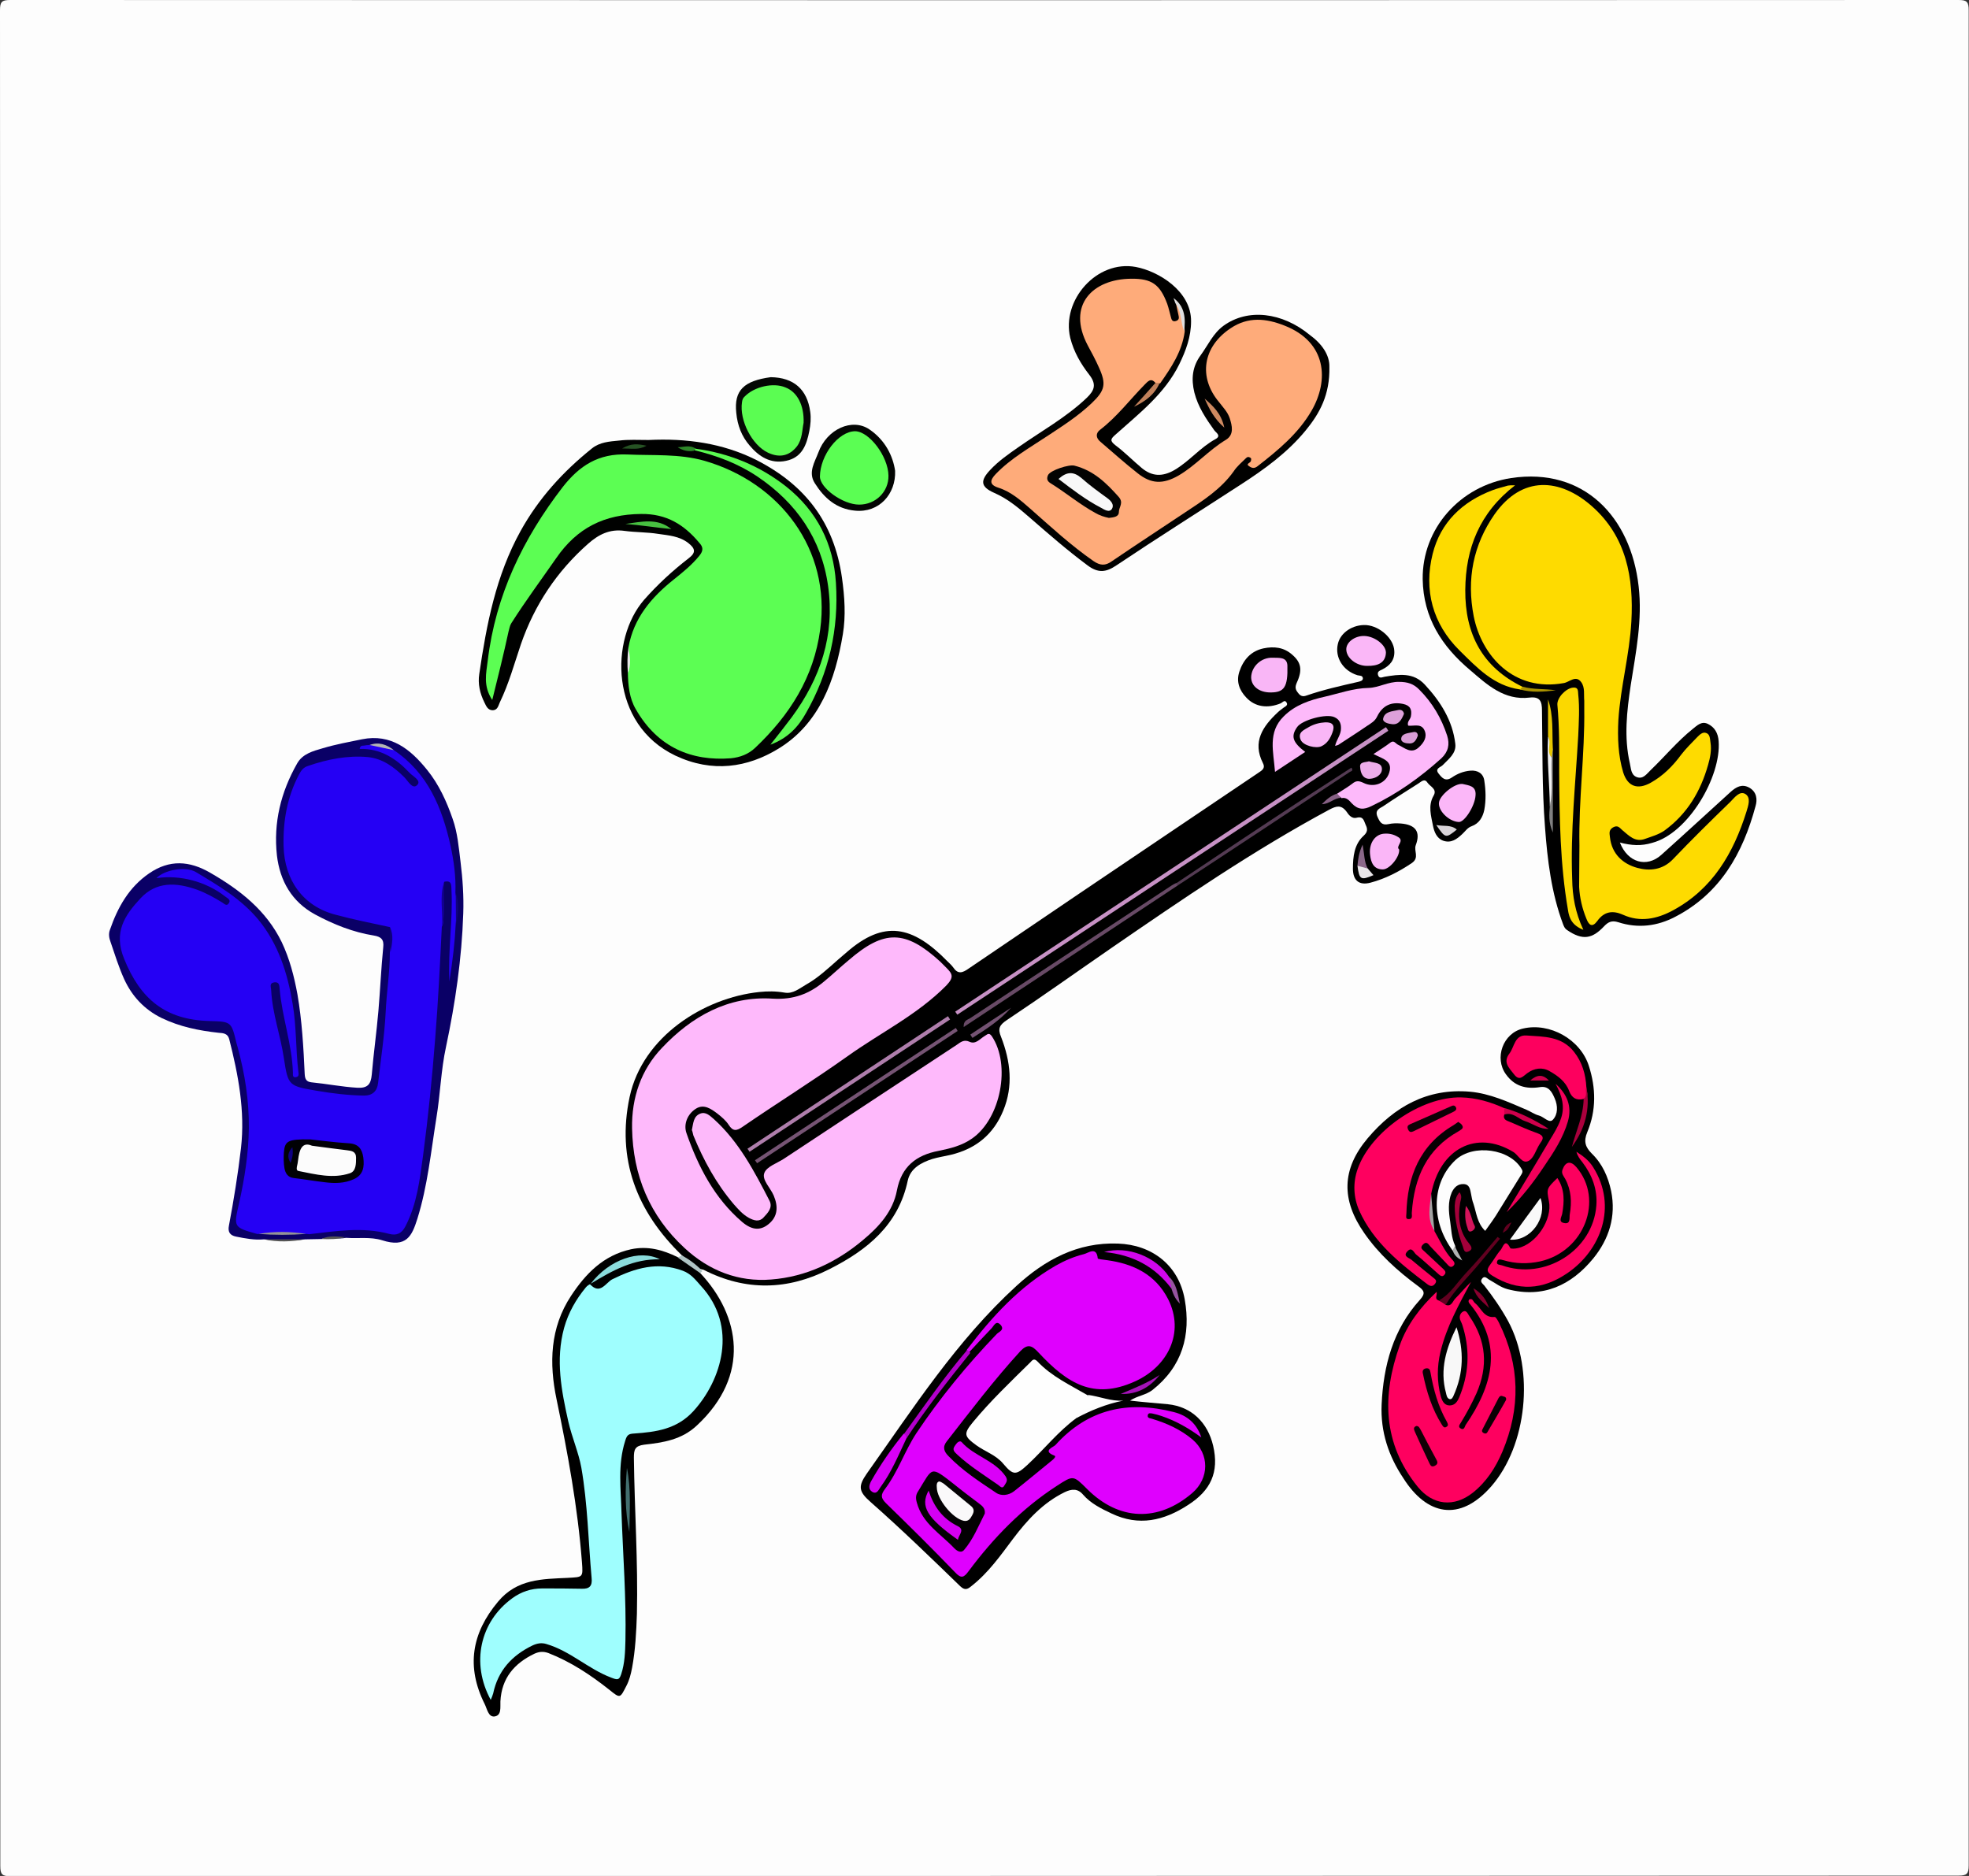 <?xml version="1.0" encoding="utf-8"?>
<!-- Generator: Adobe Illustrator 18.0.0, SVG Export Plug-In . SVG Version: 6.00 Build 0)  -->
<!DOCTYPE svg PUBLIC "-//W3C//DTD SVG 1.1//EN" "http://www.w3.org/Graphics/SVG/1.1/DTD/svg11.dtd">
<svg version="1.1" id="Layer_1" xmlns="http://www.w3.org/2000/svg" xmlns:xlink="http://www.w3.org/1999/xlink" x="0px" y="0px"
	 viewBox="0 0 652 621.2" enable-background="new 0 0 652 621.2" xml:space="preserve">
<rect x="0" y="0" width="652" height="621.2" fill="#333333" stroke="none"/>
<g>
	<path fill="#FDFDFD" d="M326,621.2c-107.5,0-215,0-322.5,0.1c-2.8,0-3.4-0.6-3.4-3.4C0.1,413,0.1,208.2,0,3.4C0,0.6,0.6,0,3.4,0
		c215,0.1,430.1,0.1,645.1,0c2.8,0,3.4,0.6,3.4,3.4c-0.1,204.8-0.1,409.6,0,614.3c0,2.8-0.6,3.4-3.4,3.4
		C541,621.1,433.5,621.2,326,621.2z"/>
	<path d="M225.8,415.7c-15-14.5-21.7-31.9-17.3-52.5c4.3-20,24.7-32.8,42.9-34.7c2.8-0.3,5.5-0.3,8.4,0.2c2.8,0.5,4.9-1.4,7.2-2.7
		c3.9-2.2,7.2-5.3,10.6-8.3c0.9-0.8,1.9-1.6,2.8-2.4c12.3-10.7,21.7-8.9,33.4,3.1c0.6,0.6,1.3,1.2,1.8,1.9c1.6,2.4,3.1,1.9,5.2,0.4
		c24.1-16.4,48.4-32.8,72.6-49.1c7.8-5.2,15.5-10.5,23.3-15.7c1.2-0.8,2.4-1.5,1.5-3.2c-3.6-7.1,0-12.2,4.9-16.8
		c0.6-0.6,1.4-1.1,2-1.6c0.6-0.4,1.5-0.8,0.9-1.7c-0.6-1-1.3,0-1.9,0.3c-4.4,1.8-8.5,1.2-11.4-1.9c-2.3-2.4-3.4-5.3-2.3-8.6
		c1.3-3.9,3.8-6.8,8-7.7c3.4-0.7,6.7-0.4,9.5,2.1c2.9,2.5,3.5,5,1.5,9.3c-0.6,1.4-0.5,2.2,0.4,3.3c0.8,1.1,1.6,1.4,2.9,0.9
		c5.5-1.9,11.3-3.2,17-4.5c0.7-0.2,1.6-0.3,1.6-1.2c-0.1-1-1.1-0.8-1.8-1c-4.8-1.5-7.5-5.9-6.5-10.3c0.8-3.8,5-6.6,9.5-6.3
		c4.5,0.4,9,4.5,9.2,8.5c0.2,3-1.4,4.9-4,6.2c-0.8,0.4-1.7,0.6-1.4,1.8c0.4,1.4,1.5,0.7,2.2,0.6c4.8-0.8,9.5-1.5,13.3,2.6
		c5.2,5.6,9.2,11.9,10.1,19.6c0.4,3.2-2.3,5.1-4.2,7.1c-0.7,0.7-2.7,1.1-1.3,2.8c1.1,1.4,2.2,2.7,4.3,1.3c1.9-1.3,3.9-2.1,6.2-2.3
		c2.5-0.2,4.3,1,4.6,3.3c0.5,3.2,0.6,6.5,0,9.7c-0.5,2.4-1.7,4.5-4.2,5.4c-1.4,0.5-2.1,1.7-3.1,2.6c-1.8,1.7-3.7,3.1-6.3,2.2
		c-2.2-0.8-3-3-3.4-5c-0.6-3.2-1.7-6.6,0.2-9.9c1.3-2.2-1.1-3-2-4.3c-1-1.6-2.1-0.3-3.1,0.3c-3.9,2.5-7.8,4.9-11.6,7.5
		c-1.1,0.7-2.8,1.2-1.9,3.4c0.8,1.8,1.4,3,3.7,2.5c1.3-0.3,2.7-0.3,4.1-0.2c4.8,0.4,6.6,2.7,4.9,7.2c-0.7,1.9,1.3,4.1-1.3,5.9
		c-4.3,2.9-8.8,5.2-13.7,6.5c-3.8,1-5.8-0.8-5.8-4.6c0-4,0.4-8.1,3.6-11c1.3-1.2,1.3-2.2,0.6-3.6c-0.6-1.3-0.7-2.9-3-2.3
		c-1.5,0.4-2.6-0.9-3.3-2c-1.8-2.4-3.4-1.9-5.7-0.7c-25.1,13.5-48.6,29.6-72,45.7c-11.6,8-23.1,16.2-34.8,24
		c-2.4,1.6-3.1,2.8-1.9,5.6c3.1,8,4.1,16.2,0.7,24.4c-3.2,7.8-9,12.6-17.3,14.6c-2.1,0.5-4.2,0.8-6.2,1.4c-3.7,1.2-7.2,3.1-8.1,7.1
		c-3.1,14.8-13.5,23.1-26,29.4c-13.8,7-27.7,7.3-41.6,0.2C229.8,419.8,227.5,418.2,225.8,415.7z"/>
	<path d="M457.5,465.1c0.6-12.9,3.8-24.9,12.7-34.7c2-2.2,1.3-3.1-0.6-4.5c-6.8-5-13-10.6-17.8-17.5c-7.7-11-7.6-21.2,1.1-31.5
		c8.8-10.4,19.7-16.6,33.8-15.4c6.7,0.6,12.7,3.4,18.8,6c1.4,0.6,2.6,1.5,4.1,1.9c1.6,0.4,3.4,2.7,4.6,1.4c1.7-1.8,1.7-4.6,0.6-7.1
		c-0.9-2.1-2-4.2-4.9-3.7c-4.6,0.7-8.4-0.3-11.2-4.2c-4-5.4-1-13.7,5.6-15.2c8.9-2.1,19,3.6,21.8,12.3c2.4,7.4,2.5,14.8-0.5,22
		c-1.3,3.1-0.6,5,1.5,7.1c3.5,3.4,5.4,7.7,6.4,12.4c1.7,8.4-0.7,15.9-5.9,22.3c-7.3,8.9-16.6,13.3-28.4,10.2c-2.3-0.6-4-2-6-3.1
		c-0.8-0.4-1.6-1.6-2.5-0.3c-0.7,1,0.3,1.6,0.8,2.2c2.9,3.7,5.6,7.6,7.9,11.8c8.8,16.4,6.2,41.2-5.6,54.7
		c-10.5,12-21.4,9.5-29.1-2.7C459.8,482.2,457.1,474.1,457.5,465.1z"/>
	<path fill="#0A0066" d="M106.4,410.3c-1.8,0-3.6,0.1-5.4,0.1c-4.5,0.5-9,0.5-13.6,0c-3.1,0.3-6.2-0.3-9.2-0.9
		c-2.1-0.4-2.8-1.6-2.4-3.6c1.6-8.5,3-17.1,4-25.7c1.4-12.3-0.9-24.3-3.9-36.1c-0.5-1.9-2-2-3.5-2.1c-6.5-0.7-12.9-2-18.9-4.9
		c-5.7-2.8-9.8-7.2-12.4-12.9c-1.8-4-3.1-8.2-4.5-12.3c-0.5-1.3-0.7-2.7-0.2-4c2.6-7.5,6.3-14.1,13-18.7c6.7-4.6,13.3-4.2,20.2-0.2
		c9.9,5.7,18.6,12.5,23.7,23c2.6,5.5,4.1,11.3,5.2,17.3c1.5,8.7,2,17.6,2.4,26.4c0.1,1.6,0.5,2.5,2.2,2.7c5.1,0.5,10.1,1.5,15.2,1.8
		c3.5,0.2,4.5-1.2,4.8-4.3c0.6-7,1.6-14.1,2.2-21.1c0.6-7,0.9-14.1,1.6-21.1c0.3-2.6-0.7-3.5-3.1-3.9c-6.9-1.1-13.4-3.7-19.5-7
		c-7.7-4.2-11.6-11.1-12.6-19.5c-1.2-10.9,1.3-21,6.7-30.5c1.8-3.2,5.3-4.1,8.4-5c4.3-1.3,8.7-2.1,13.1-3c9.6-1.9,16,3.3,21.5,10.1
		c3.9,4.8,6.5,10.5,8.5,16.3c1.6,4.5,2,9.4,2.6,14.2c0.7,5.7,1.1,11.3,0.9,17.1c-0.5,14.9-2.6,29.5-5.7,44.1
		c-1.7,7.8-1.9,15.8-3.2,23.6c-1.8,11.2-2.9,22.5-6.3,33.4c-1.8,5.7-3.6,9.7-11.7,7.1c-3.9-1.2-7.9-0.5-11.9-0.8
		C111.8,410.5,109,409.4,106.4,410.3z"/>
	<path d="M536.4,279c2.6,6.7,8.9,8.4,13.7,4.1c7.7-6.9,15.3-13.9,23-20.9c1.8-1.6,3.7-2.7,6.1-1.4c2.5,1.4,2.8,3.9,2.1,6.2
		c-4.2,15.6-11.7,28.9-26.6,36.6c-5.9,3.1-12.3,3.9-18.8,1.8c-2.2-0.7-3.4-0.1-4.8,1.4c-3.8,4-7,4.8-12.3,1.1
		c-0.7-0.5-0.9-1.1-1.2-1.8c-3.9-10.4-5.2-21.3-6-32.2c-1-12.8-0.8-25.7-1-38.6c0-3-0.6-4.7-4.1-4.3c-8.4,1-14-4.2-19.7-9.1
		c-9.4-7.9-15.5-17.4-15.7-30.1c-0.2-16.7,12.3-30.9,29.3-33.5c24.1-3.6,39.6,12.9,42.2,35.8c1.3,11.1-0.9,21.9-2.6,32.7
		c-1.3,8.7-2.3,17.3-0.3,26c0.4,1.6,0.3,3.7,2.2,4.5c2.2,0.9,3.4-1.1,4.7-2.3c4.7-4.5,8.8-9.5,13.9-13.6c1.4-1.1,2.9-2.7,5-1.7
		c2.3,1.1,3.4,3.1,3.6,5.7c0.9,11.8-10.1,30.6-22,33.7C543.5,280.2,540.2,280,536.4,279z"/>
	<path d="M374.2,463.8c4.2,0.5,8.3,0.8,12.5,1.2c7.9,0.8,13.2,6.1,15,13.7c2.1,8.9-0.9,14.9-8.2,19.6c-8.1,5.3-16.4,7.2-25.4,2.9
		c-3.4-1.6-6.9-3.3-9.5-6.3c-1.7-2-3.7-1.9-6-0.8c-7.2,3.5-12.4,9.2-17.1,15.4c-4.2,5.6-8.2,11.3-13.8,15.7
		c-1.4,1.2-2.3,1.4-3.7,0.1c-9.8-9.5-19.5-18.9-29.7-27.9c-4-3.5-4.2-5.2-1.3-9.4c15.4-21.7,29.8-44.1,49.6-62.2
		c9.4-8.6,20.2-14.5,33.6-14c11.3,0.4,20.1,7.2,22.1,18.5c2.1,11.8-0.8,22.2-10.7,30C379.4,462,376.6,462.2,374.2,463.8z"/>
	<path fill="#000100" d="M214.8,145.7c12.4-0.6,24.4,1,35.6,6.6c16.1,8.2,25.8,20.6,28.4,39c0.9,6.4,1.3,12.7,0.3,18.7
		c-2.5,15.1-7.7,29.6-21.3,37.9c-10.3,6.3-21.9,8.1-34.2,2.3c-21.7-10.4-21.7-38.5-10.3-51.6c4.5-5.1,9.4-9.6,14.7-13.7
		c2.5-1.9,2.3-3.2-0.1-5.1c-3-2.3-6.5-2.5-9.9-3c-3.7-0.6-7.5-0.5-11.2-1c-4.9-0.7-8.6,1.2-12.1,4.3c-10.3,9.1-17.7,20.2-22.2,33.2
		c-2.2,6.5-4,13.1-7,19.3c-0.5,1.1-0.7,2.5-2.3,2.6c-1.7,0-2.2-1.4-2.8-2.6c-1.5-3-2.2-6.2-1.7-9.4c2.4-16.4,5.5-32.6,13.7-47.4
		c6-10.8,14-19.6,23.6-27.3c2.6-2.1,5.8-2.3,8.9-2.6C208.1,145.5,211.4,145.7,214.8,145.7z"/>
	<path d="M231.9,421.6c13.2,14.1,16.7,33.8-1.1,50.4c-5.1,4.8-11.2,5.7-17.5,6.4c-3.1,0.4-3.4,1.7-3.4,4.3c0.2,17.2,1.4,34.4,1,51.7
		c-0.2,6-0.5,12-1.6,17.9c-0.4,2.1-0.9,4.1-1.9,6c-2.1,4.1-2,4.2-5.7,1.2c-6.2-4.9-12.7-9.2-20.1-12.1c-1.7-0.6-3-0.5-4.6,0.2
		c-6.7,3.2-10.9,8.1-11.3,15.8c-0.1,1.8,0.5,4.7-2,5c-2,0.2-2.4-2.5-3.2-4.1c-6.2-12.4-4.3-23.5,4.4-33.9c6.3-7.6,14.7-7.5,23.1-7.9
		c5-0.3,5.1,0,4.7-5.2c-1.4-18.2-4.7-36.1-8.4-53.9c-2.5-11.9-2.2-23.7,4.8-34.3c4.8-7.3,10.7-13.4,19.8-15.4
		c5.6-1.2,10.6,0.2,15.5,2.6C227.5,417.2,230,419,231.9,421.6z"/>
	<path fill="#010100" d="M440.2,121.5c0.2,9.2-3.2,15.4-7.9,21.1c-6,7.3-13.6,12.8-21.5,17.9c-13.7,8.9-27.5,17.6-41.1,26.7
		c-3.4,2.3-6,2.7-9.6,0c-6.6-4.9-12.8-10.3-19-15.7c-3.7-3.2-7.3-6.3-11.9-8.3c-4.5-2-4.7-4-1.3-7.6c2.7-2.9,6-5.2,9.3-7.5
		c7.7-5.4,15.9-9.9,22.7-16.4c2.6-2.5,3.2-4.5,0.8-7.6c-2.8-3.6-5.1-7.5-6.3-12.2c-3-12.5,8.8-25.9,21.7-23.5
		c7.5,1.4,18.4,8,18.3,18c0,5.1-1.7,9.7-3.9,14.2c-4.8,9.8-13.3,16.3-21.1,23.3c-1.6,1.4-2,2-0.1,3.5c3.1,2.3,5.8,5.1,8.8,7.6
		c3.4,2.8,6.8,2.9,10.7,0.7c5-2.9,8.7-7.6,13.7-10.3c2-1.1,0.2-2.1-0.4-2.9c-2.8-3.9-5.4-7.8-6.6-12.5c-1.1-4.5-0.7-8.6,2.1-12.4
		c2.4-3.3,4.1-7.2,7.5-9.7c8.1-5.9,19.5-4.5,28.6,3C437.8,113.9,440.3,117.6,440.2,121.5z"/>
	<path fill="#030503" d="M296.4,155.9c0.3,7.7-5.3,14-13.3,13.2c-6.2-0.6-10.2-4.2-13.3-9.1c-2.3-3.6,0-7,1.2-10.2
		c2.8-7.7,11.2-11.5,16.9-7.6C293.2,145.8,295.7,151.1,296.4,155.9z"/>
	<path fill="#040704" d="M255.2,124.9c7.6,0.1,12.1,4,13.1,11.5c0.3,2.1,0.1,4.2-0.3,6.3c-0.9,4.6-2.4,8.8-7.7,9.9
		c-5.1,1.1-9-1.4-12.1-5.1c-2.6-3-4-6.6-4.4-10.8C243,129.2,246.4,126.1,255.2,124.9z"/>
	<path fill="#AFC4C4" d="M231.9,421.6c-2.5-1.7-5-3.5-7.5-5.2c0.5-0.2,0.9-0.4,1.4-0.7c2.5,1.4,4.8,3.1,6.8,5.2
		C232.4,421.1,232.1,421.3,231.9,421.6z"/>
	<path fill="#545454" d="M87.4,410.4c4.5,0,9,0,13.6,0C96.5,411.2,91.9,411.4,87.4,410.4z"/>
	<path fill="#545454" d="M106.4,410.3c2.6-1.3,5.4-0.8,8.1-0.6C111.8,410.4,109.1,410.4,106.4,410.3z"/>
	<path fill="#FEB9FB" d="M209.3,373.7c-0.2-10.2,3-19.5,9.9-26.7c9.8-10.4,22-17.3,36.7-16.3c6.9,0.4,12.1-1.6,17-5.7
		c2.8-2.3,5.4-4.8,8.2-7.1c11.7-10.1,18.7-10,30.2,0.5c0.7,0.7,1.4,1.4,2.1,2.1c2,2,2.6,3.1-0.1,5.9c-9.6,9.7-21.8,15.6-32.7,23.4
		c-11.4,8.1-23.3,15.5-34.8,23.4c-1.9,1.3-3.1,1.5-4.5-0.7c-0.9-1.4-2.3-2.6-3.7-3.7c-2.1-1.6-4.5-3.3-7.1-1.7
		c-2.9,1.8-4.2,5.2-3.2,8.1c3.9,11.2,9.3,21.6,18.4,29.4c3.5,3,6.4,2.9,9.1,0.5c2.6-2.3,3-5.4,1.4-9.2c-1.1-2.6-4-5.2-3.1-7.5
		c0.8-2.1,4.2-3.2,6.5-4.7c19-12.6,38.1-25.1,57.2-37.7c1.3-0.9,2.4-1.9,4.3-1c2,0.9,3.4-1,4.9-1.9c0.8-0.4,1.4-1.4,2.4,0
		c6.4,9.5,3,27.3-6.5,33.9c-3.4,2.4-7.2,3.3-11.1,4.1c-7.4,1.4-12.3,5.2-13.8,13.1c-1.3,6.9-5.9,12-11.2,16.4
		c-8.8,7.4-18.9,12.2-30.4,13.1c-11,0.9-20.7-3-28.7-10.4C215.1,402.6,209.6,389.2,209.3,373.7z"/>
	<path fill="#FDB9FA" d="M442.8,262.8c1.7-1.1,3.4-2.1,5-3.3c1.2-1,2.1-1,3.6-0.3c3.5,1.8,7.5,0.2,8.6-3.3c1.3-4-2.1-4.6-5.2-6.2
		c2.1-1.4,3.9-2.5,5.6-3.8c1.2-0.9,1.7,0.3,2.5,0.7c2.2,1,4.4,3.3,7,0.8c1.5-1.4,2.7-3.2,1.9-5.3c-1-2.7-3.5-1.6-5.5-1.8
		c-0.5-1.3,0.7-2,0.9-3.1c0.4-2.2-0.2-3.6-2.6-4.1c-3.9-0.8-6.8,0.5-8.6,4.2c-0.7,1.5-2,2.2-3.2,3c-3.2,2.2-6.5,4.3-9.7,6.4
		c-0.2,0.1-0.5,0.1-1,0.3c0.4-1.9,1.7-3.4,1.9-5.2c0.2-2-0.3-3.5-2.1-4.3c-2.6-1.3-10.8,0.9-12.4,3.3c-2.1,3-1.5,5,2.7,8.2
		c-3.3,2.2-6.4,4.2-10,6.6c-0.5-6.7-2.5-13.1,2.9-18.4c3.8-3.8,8.7-5.4,13.6-6.5c4.8-1.1,9.4-2.8,14.5-2.9c3.4-0.1,6.5-2.1,10.1-2
		c2.7,0,4.8,0.6,6.7,2.6c4.3,4.3,7.3,9.4,9.2,15.2c0.9,2.9,0.4,5.3-1.9,7.5c-7,6.3-14.5,11.7-23.1,15.8c-2.6,1.3-4.5,1.3-6.6-0.9
		c-0.8-0.9-1.8-2.1-3.4-1.7C443.9,263.5,442.3,264.1,442.8,262.8z"/>
	<path fill="#FDB9FA" d="M229.1,374.2c0.5-2.3,0.5-4.5,2.7-5.4c1.9-0.8,3.3,0.7,4.6,1.8c8.3,7.5,13.4,17.3,18.4,27
		c1.2,2.3-0.6,4.1-2,5.6c-1.4,1.5-3.1,1-4.8,0.1c-2-1.1-3.5-2.8-5-4.5c-5.8-6.8-10-14.5-13.4-22.8
		C229.4,375.3,229.3,374.6,229.1,374.2z"/>
	<path fill="#C791C5" d="M459.7,242c-47.6,31.3-95.1,62.6-142.7,94c-0.2-0.3-0.5-0.7-0.7-1c47.5-31.4,95.1-62.8,142.6-94.2
		C459.2,241.1,459.5,241.6,459.7,242z"/>
	<path fill="#F9B6F6" d="M420.7,229.3c-3.7,0-6.3-2-6.4-4.9c0-3.6,3.3-6.8,7.2-6.6c1.8,0.1,4.7-0.4,4.8,2.6
		C426.5,227.6,425.2,229.3,420.7,229.3z"/>
	<path fill="#FBB7F8" d="M484.3,259.6c1.9,0.5,4.6,0.5,4.3,3.8c-0.2,3.5-3.7,9-5.6,8.8c-3.3-0.2-6.9-3.8-6.5-6.5
		C476.8,263.3,481.7,259.3,484.3,259.6z"/>
	<path fill="#AF7EAC" d="M247.5,380.4c22.1-14.6,44.2-29.2,66.4-43.9c0.2,0.4,0.5,0.7,0.7,1.1c-22.1,14.6-44.3,29.2-66.4,43.8
		C248,381,247.7,380.7,247.5,380.4z"/>
	<path fill="#FAB7F7" d="M452.6,220.5c-3.3,0-6.8-2.5-6.8-5.5c0-2.4,2.9-4.5,6-4.4c3.5,0.1,7.5,3.2,7.1,5.9
		C458.6,219.4,456.4,220.6,452.6,220.5z"/>
	<path fill="#684A66" d="M390,293.2c-23.5,15.6-47,31.1-70.9,46.9c-0.1-2.2,1.3-2.4,2.1-2.9c22.2-14.7,44.5-29.3,66.8-44
		c0.4-0.3,0.9-0.5,1.3-0.7C390.1,292.2,390.2,292.6,390,293.2z"/>
	<path fill="#765474" d="M250,384.2c22.2-14.6,44.3-29.2,66.5-43.8c0.2,0.3,0.4,0.6,0.6,1c-22.1,14.6-44.3,29.2-66.4,43.8
		C250.5,384.9,250.2,384.5,250,384.2z"/>
	<path fill="#FAB6F7" d="M463.3,281.3c0.3,2.3-3.1,6.6-5.4,6.6c-3,0-3.9-2.2-4.2-4.7c-0.5-3.7,1.4-6.7,4.3-7.1
		c1.8-0.2,3.4,0.1,5,1.1C465.2,278.5,462,280.2,463.3,281.3z"/>
	<path fill="#543B53" d="M390,293.2c-0.2-0.2-0.5-0.4-0.7-0.6c12.7-8.5,25.4-17,38.2-25.4c6.6-4.4,13.3-8.6,20-13
		c0.8,1.1-0.2,1.2-0.5,1.4C428.1,268.1,409.1,280.7,390,293.2z"/>
	<path fill="#F9B6F6" d="M438.8,239.2c2.6-0.1,3.3,1.1,2.4,3.4c-0.7,1.9-1.7,3.6-3.6,4.5c-1.8,0.9-6.1-0.2-6.9-2.1
		c-1.1-2.6,1.2-3.3,2.8-4.3C435.1,239.8,436.9,239.3,438.8,239.2z"/>
	<path fill="#EDADEA" d="M453.3,252.1c1.7,0.6,4.3,0.3,4.3,2.6c0,1.9-2.1,3.1-4,3.2c-2.4,0.1-3.1-2.1-3.2-3.8
		C450.1,252.2,452.1,252.5,453.3,252.1z"/>
	<path fill="#DDA1DA" d="M464.9,236.4c-0.8,1.9-1.7,3.7-4,3.4c-1.1-0.1-3.1-0.6-2.9-1.8c0.5-2.5,3.1-2.4,5.1-2.9
		C464.1,234.9,464.8,235.5,464.9,236.4z"/>
	<path fill="#745373" d="M334.8,333.7c-3.7,4.2-8.2,7.1-12.8,10c-0.2-0.4-0.5-0.7-0.7-1.1C325.8,339.6,330.3,336.6,334.8,333.7z"/>
	<path fill="#D99ED6" d="M469.5,243.6c-0.5,1.3-1.1,2.6-2.7,2.6c-1.2,0-3-0.3-2.8-1.7c0.2-1.6,2.2-1.7,3.6-2
		C468.4,242.3,469.4,242.2,469.5,243.6z"/>
	<path fill="#D9D4D9" d="M482.4,274.7c-3.7,3-3.8,2.9-6.8-1.5C478,273.7,480.4,273,482.4,274.7z"/>
	<path fill="#EAE7EA" d="M452.9,287.6c0.6,0.7,1.2,1.4,1.9,2.2c-4.2,1.8-4.7,1.5-5.3-3.1C451,285.6,452,286.6,452.9,287.6z"/>
	<path fill="#8B6889" d="M452.9,287.6c-1.1-0.3-2.3-0.6-3.4-0.9c0.2-2.1,0.4-4.2,1.7-7C451.8,282.8,451.7,285.4,452.9,287.6z"/>
	<path fill="#866084" d="M442.8,262.8c0.4,0.5,0.9,0.9,1.3,1.4c-2.3,0-3.9,2.1-6.4,2.1C439.2,264.8,440.7,263.4,442.8,262.8z"/>
	<path fill="#FE005F" d="M478.7,432.1c1.9,0.7,2.3-1.1,3.1-2c1.8-1.8,3.4-3.8,5.3-5.6c-4,7.5-8.1,14.8-10.1,23.1
		c-1.2,5-1.2,9.9,0.1,14.8c0.4,1.4,1.1,3,2.9,3c1.8,0,2.6-1.3,3.2-2.7c3.1-7.4,3.6-15,1.4-22.7c-0.2-0.8-0.5-1.7-0.9-2.5
		c-0.7-1.4-0.2-2.7,0.8-3.2c1.1-0.6,1.6,0.9,2.1,1.6c5.6,8.1,6.2,16.6,2.3,25.5c-1.5,3.3-3.2,6.5-5.1,9.6c-0.4,0.7-1.2,1.5,0,2.1
		c1,0.5,1.2-0.6,1.5-1.2c9-13.1,12.5-26.4,1.6-39.9c-0.4-0.4-0.9-1-0.4-1.7c1.2-0.5,1.3,0.7,1.9,1.2c2.1,1.6,2.9,5,6.5,4.6
		c0.4-0.1,1.1,1.2,1.5,2c6.9,14,7.2,28.1,1.1,42.6c-2.3,5.4-5.3,10-9.8,13.6c-6.2,4.9-13.2,4.2-18.2-1.9
		c-11.7-14.4-11.9-30.3-6-46.9c2.4-6.8,6.7-12.5,12.2-17.7c0.3,1-0.8,2.3,0.6,2.8C477.2,431.1,478.2,431.2,478.7,432.1z"/>
	<path fill="#FE005F" d="M498.1,369.1c-0.5,1.8,1,2,2.1,2.5c3,1.3,5.9,2.6,9,3.7c1.8,0.7,2.1,1.5,1,3c-0.2,0.2-0.2,0.4-0.4,0.6
		c-1.2,1.9-1.9,4.6-3.6,5.5c-2.2,1.2-3.4-2-5.2-3c-12.1-7.3-24.2-1.1-27.1,14c-0.2,4.1-0.6,8.3,1.1,12.3c1.8,3.1,3.2,6.4,5.6,9.1
		c0.6,0.7,1.7,1.6,0.5,2.5c-0.9,0.7-1.6-0.4-2.1-0.9c-1.8-1.9-3.6-3.8-5.4-5.7c-0.6-0.7-1.2-1.8-2.4-0.6c-1.2,1.2-0.1,1.7,0.6,2.4
		c2,1.9,4,3.7,6,5.6c0.5,0.5,1.2,1.1,0.6,1.9c-0.8,1.1-1.5,0.4-2.2-0.2c-2.4-2.1-4.8-4.4-7.3-6.4c-0.7-0.6-1.4-2.7-2.9-1
		c-1.5,1.6,0.5,2.1,1.3,2.7c2.4,2,4.8,4,7.2,5.9c0.7,0.6,1.5,1,0.7,2.1c-0.8,1-1.5,0.9-2.5,0.2c-9-6.8-17.9-13.9-22.6-24.4
		c-1.9-4.3-2.2-9.2-0.5-13.9c4.4-12.4,21-23.9,34.2-23.6c5,0.1,9.8,1.5,14.4,3.6C498.8,367.6,498.7,368.4,498.1,369.1z"/>
	<path fill="#FC005E" d="M515.7,390.1c2.5,3.8,2.3,7.8,1.6,11.8c-0.2,1.1-1.4,2.7,0.6,3.1c2.3,0.5,1.7-1.8,1.9-2.9
		c0.7-4,0.5-8-1.5-11.7c-0.5-0.9-1.4-1.8-0.9-3.1c1-2.7,2.7-3,4.6-0.8c9.2,10.8,2.6,27.9-12,31.2c-4.1,0.9-8.2,0.8-12.2-0.4
		c-0.8-0.2-1.9-0.6-2.1,0.6c-0.2,1,1,0.9,1.6,1.1c14.2,5.1,30.2-4.9,31.3-19.8c0.4-5.3-1.4-10.1-4.6-14.3c-0.8-1-1.6-2-2-3.5
		c2.2,1.4,4.2,2.9,5.6,5.2c8.1,13,2.4,27.5-8.6,35c-8.1,5.5-16.3,6.2-24.9,0.8c-1.7-1.1-1.9-1.9-0.8-3.4c1.3-1.7,2.3-3.6,3.7-5.2
		c0.7-0.9,1.4-3.9,3.1-0.5c0.2,0.3,1.7,0.2,2.5,0c6.1-1.3,11.5-9.5,10.3-15.5C512.1,393.6,512.1,393.6,515.7,390.1z"/>
	<path fill="#FDFDFD" d="M481,414.1c-7.4-10.1-6.9-22.6,1-30c5.9-5.4,18.1-3.7,21.9,3.1c0.5,0.8,0.1,1.4-0.3,2
		c-2.8,4.5-5.5,8.9-8.3,13.4c-1.1,1.7-2.3,3.3-3.5,5c-2.7-2.6-2.9-6-3.9-9c-0.4-1-0.6-2.2-0.8-3.3c-0.3-1.5-0.5-3.1-2.4-3.2
		c-2-0.1-3.2,1.1-4,2.8c-1.3,3.1-1,6.4-0.5,9.6c0.4,2.6,0.4,5.4,1.6,7.9C482,413.3,482.3,414,481,414.1z"/>
	<path fill="#FD005E" d="M524.4,363.9c-2.4,0.6-3.9-0.3-4.8-2.6c-1.1-3.1-3.8-5.1-6.5-6.6c-2.4-1.4-5.1-1-7.4,0.7
		c-1.5,1.1-2.6,2.7-4.4,0.3c-1.6-2.1-3.7-3.9-1.5-6.8c1.7-2.2,1.7-6.3,5.7-6c5.7,0.4,11.6,0.2,15.7,5.4c2.7,3.4,3.9,7.5,4.1,11.8
		C525.2,361.3,526.5,363,524.4,363.9z"/>
	<path fill="#F2005A" d="M498.9,401.4c4.8-8,9.6-15.9,14.3-23.9c1.3-2.1,2.6-4.2,3.5-6.6c1.7-4.3,0.5-8.1-1.6-12
		c3.8,3.4,5.5,7.4,4.1,12.4c-1.6,5.5-4.6,10.1-7.8,14.8C507.7,391.7,503.6,396.9,498.9,401.4z"/>
	<path fill="#F8F8F8" d="M482.3,439.5c2.5,7.7,2.4,15.2-1,22.7c-0.2,0.5-0.6,1.3-1.3,1.1c-0.9-0.3-1-1.3-1.2-2.1
		C476.7,453.5,478.9,446.4,482.3,439.5z"/>
	<path fill="#F9F9F9" d="M500,410.5c3.4-4.7,6.7-9.2,10.1-13.8C512.5,403.3,506.8,411.1,500,410.5z"/>
	<path fill="#620020" d="M478.7,432.1c-0.7-0.5-1.5-1-2.2-1.5c3.8-2.1,5.9-5.8,8.8-8.9c3.7-3.9,7.1-8,10.6-12.1
		c0.3,0.2,0.5,0.4,0.8,0.6c-2.1,2.6-4.3,5.1-6.4,7.7C486.4,422.7,481.9,426.8,478.7,432.1z"/>
	<path fill="#A4003A" d="M483.3,394.8c1,1.4,0.4,2.4,0.2,3.5c-0.8,4.9-0.3,9.5,2.9,13.4c0.8,1,1.5,2-0.1,2.7
		c-1.5,0.7-1.6-0.8-1.9-1.6c-1.6-4.3-2.7-8.8-2.7-13.5C481.8,397.7,482.1,396.1,483.3,394.8z"/>
	<path fill="#AA003D" d="M524.4,363.9c1.4-1.1,0.4-2.7,0.9-3.9c1.4,7.3-0.5,13.9-4.8,19.8C521.9,374.5,524.3,369.5,524.4,363.9z"/>
	<path fill="#CF004C" d="M498.1,369.1c0-0.7,0-1.5,0-2.2c5.3,1.5,10.1,4,14.7,6.9c-2.9,0.2-5.2-1.7-7.7-2.5
		C502.8,370.6,501,368.1,498.1,369.1z"/>
	<path fill="#D4145B" d="M485.4,399.3c1.8,2.1,1.8,4.6,2.9,6.6c0.4,0.7-0.3,1.5-1,1.8c-1.1,0.5-1.2-0.6-1.4-1.2
		C485.1,404.3,485,402,485.4,399.3z"/>
	<path fill="#89002F" d="M493.1,433.2c-1.8-1.9-4.2-3.3-5.2-6.6C490.9,428.4,492.2,430.6,493.1,433.2z"/>
	<path fill="#A3A3A3" d="M475,407.6c-2.6-3.9-1.5-8.1-1.1-12.3C474.2,399.4,474.6,403.5,475,407.6z"/>
	<path fill="#D0004C" d="M512.9,357.8c-1.9,0-3.9,0-6.2,0C508.9,355.9,510.8,355.6,512.9,357.8z"/>
	<path fill="#B2B2B2" d="M481,414.1c0.2-0.5,0.5-1,0.7-1.5c0.7,1.4,1.4,2.8,2.5,4.8C482.1,416.4,481.5,415.3,481,414.1z"/>
	<path fill="#620020" d="M500.5,404.8c-0.7,1.1-0.9,2.6-2.9,3.4C498.2,406.3,499,405.3,500.5,404.8z"/>
	<path fill="#2500F4" d="M129.1,307c-6-1.3-12.1-2.5-18-4.1c-10.8-2.8-16.9-11.5-17.2-22.7c-0.2-8.4,1.2-16.3,5.1-23.7
		c0.7-1.3,1.4-2.4,3.1-2.9c6.4-2.2,13-3.5,19.7-2.9c4.9,0.5,8.7,3.3,12.1,6.7c1.2,1.2,2.7,4.1,4.2,2.6c1.6-1.5-1.4-2.9-2.5-4.1
		c-4.4-4.7-9.6-8.1-16.5-7.9c0.2-1.3,1-1,1.4-1.1c0.6-0.1,1.2-0.2,1.9-0.2c2.9-0.6,5.4,0.5,8,1.7c11.3,7.6,16,19.1,18.8,31.7
		c1.1,5.1,1.8,10.2,1.6,15.5c0.7,3.5,0.4,7,0.1,10.5c-0.3,6-1,12-2.1,18.9c-0.5-10.6,1.2-20.4,0.7-30.1c-0.1-1.7,0.2-3.5-2.4-2.9
		c-0.9,3.5-0.2,7.1-0.4,10.6c-0.1,1.4,0.4,2.9-0.4,4.3c-0.6,12.4-1.2,24.7-2.2,37.1c-1,12.9-2.3,25.8-4,38.6c-1.1,8-2,16-5.8,23.4
		c-1.3,2.6-3.1,3.2-5.4,2.6c-8.9-2.4-17.7-0.9-26.5,0.1c-0.4,0-0.7-0.1-1.1-0.1c-5.3-0.2-10.5-0.2-15.8,0c-0.1,0-0.3,0.1-0.4,0
		c-7.8-2.2-7.8-2.2-5.9-10.3c1.8-8.1,3.1-16.4,3.2-24.7c0.1-9-1.3-18-3.7-26.8c-0.1-0.5-0.3-0.9-0.4-1.4c-1.7-7.1-1.7-7.1-9-7.3
		c-14.5-0.4-22.8-7.2-28.2-20.6c-3.6-8.8,0.2-14.4,5.4-20c5.3-5.7,11.9-5.3,18.7-2.9c3,1.1,5.7,2.6,8.3,4.2c0.7,0.4,1.5,1.4,2.2,0.4
		c0.9-1.2-0.3-1.7-1.1-2.3c-6.3-5-15.2-7.3-22.8-6.1c2.5-2.7,9.6-4.1,13.1-2c7.5,4.5,15,8.9,20.7,15.8c6.6,8.1,9.6,17.6,11.3,27.8
		c1.3,7.5,1,15.1,1.9,22.5c0.1,0.7,0.3,1.6-0.8,1.8c-1.2,0.2-1-0.8-1-1.5c-0.3-9.4-3.6-18.4-4.4-27.7c-0.1-1.2-0.1-2.4-1.8-2.2
		c-1.8,0.3-1,1.7-1,2.7c0.4,7.7,3.1,14.9,4.2,22.4c1.4,9.2,1.6,9.2,10.9,10.8c5.2,0.9,10.4,1.5,15.6,1.6c2.9,0,4.4-1.5,4.7-4.2
		c0.9-7.8,2.1-15.5,2.5-23.3c0.3-6.7,1.4-13.3,1.4-20.1C129.5,312.6,129.9,309.7,129.1,307z"/>
	<path fill="#949494" d="M85.6,408.6c5.3-0.9,10.5-0.8,15.8,0C96.1,409,90.8,409,85.6,408.6z"/>
	<path fill="#120091" d="M146.3,306.9c0.5-5-0.9-10,0.8-14.9C146.6,296.9,147.8,301.9,146.3,306.9z"/>
	<path fill="#11037D" d="M151,306.1c0-3.5-0.1-7-0.1-10.5C152.1,299.1,151.8,302.6,151,306.1z"/>
	<path fill="#B4B4B4" d="M130.4,248.4c-2.7-0.6-5.3-1.1-8-1.7C125.4,245.6,128,246.5,130.4,248.4z"/>
	<path fill="#0E007C" d="M129.1,307c1.4,2.8,0.7,5.6,0.2,8.4C129.2,312.6,129.1,309.8,129.1,307z"/>
	<path fill="#FEDB00" d="M523,280c-0.3-15.1,1.8-30.2,1.6-45.3c0-0.9,0-1.8,0-2.6c-0.2-2.1,0.3-4.4-1-6.2c-1.8-2.5-3.9,0-5.8,0.3
		c-16.6,3-27.2-9.1-29.8-22.1c-2.4-12.3-0.2-23.6,6.9-33.8c9.1-12.9,21.6-12,32.2-2.7c11.5,10.1,13.9,23.8,13.1,38.2
		c-0.6,11-3.6,21.7-4.3,32.6c-0.3,5.9-0.1,11.7,1.6,17.4c1.5,4.7,4.8,5.8,9.1,3.4c4.1-2.3,7.3-5.5,10.1-9.3c1.6-2.1,3.5-3.9,5.3-5.8
		c0.8-0.8,1.8-1.8,2.9-1.4c1.4,0.4,1.3,2,1.5,3.2c0.4,2.5-0.1,5-0.8,7.4c-2.5,8.8-6.9,16.2-14.4,21.7c-2,1.4-4.3,2-6.5,2.8
		c-3.3,1.2-5.3-1.1-7.5-2.9c-0.9-0.8-1.5-1.8-3.1-0.9c-1.5,0.9-1.1,2.1-1,3.2c0.6,5.6,4.3,8.9,9.1,10.2c4,1.1,8.3,0.7,11.7-2.8
		c6.2-6.5,12.6-12.8,19.1-19.1c1.3-1.3,3-3.7,4.9-2.6c2,1.2,1,3.9,0.4,5.9c-4.3,13.7-11.2,25.6-24.4,32.7c-5.2,2.8-10.8,4-16.5,1.4
		c-3.4-1.5-6.2-1.1-8.5,2.1c-1.7,2.3-2.8,1.3-3.6-0.8c-1.4-3.4-2.2-6.9-2.4-10.5C522.9,289.2,523,284.6,523,280z"/>
	<path fill="#FDDB00" d="M503.3,228.3c-8.7-1.2-14.3-7.3-20-12.9c-8.9-8.8-11.9-20-8.9-32c2.6-10.4,9.8-17.3,19.9-21.1
		c1.6-0.6,3.3-1,5-1.5c0.5-0.1,1-0.1,2.4-0.1c-11.8,9.1-16.4,20.9-16.5,34.7c-0.1,14.5,5.6,25.5,18.9,32
		C504.3,228.1,504.1,228.5,503.3,228.3z"/>
	<path fill="#FBD800" d="M524.3,307.9c-3.6-1.4-4.7-3.7-5.1-6.6c-2.6-15.1-2.8-30.3-2.9-45.5c0-7.5,0.1-15-0.6-22.4
		c-0.2-2.3,2.8-5.5,5.2-5.7c1.8-0.2,1.6,1.2,1.7,2.2c0.5,4.6,0.2,9.2,0,13.8c-0.9,15.8-2.6,31.6-2,47.4
		C520.7,296.8,521.6,302.1,524.3,307.9z"/>
	<path fill="#808080" d="M514.2,247.9c0,8.9,0,17.9,0,27.8c-1.5-3.4-1.2-6.1-1-8.7c0.9-5.4-0.3-10.8-0.1-16.1
		C513.3,249.8,512.8,248.5,514.2,247.9z"/>
	<path fill="#E7C700" d="M514.2,247.9c-0.1,1-0.3,2-0.4,2.9c-2.3-2-0.3-4.7-1.2-7c0-4.1,0-8.1,0-12.2
		C514.5,237,513.9,242.5,514.2,247.9z"/>
	<path fill="#F1F1F1" d="M512.6,243.9c1.3,2.2-0.7,4.9,1.2,7c-0.3,5.4,0.5,10.8-0.6,16.2C513.1,259.3,512.2,251.6,512.6,243.9z"/>
	<path fill="#A99100" d="M503.3,228.3c0.3-0.3,0.6-0.6,0.9-0.9c3.6,1,7.3,0.6,11,1.2C511.1,229.1,507.2,229.4,503.3,228.3z"/>
	<path fill="#DF00FE" d="M320.2,446.9c8.3-10.9,17.4-20.9,29.4-27.8c3-1.7,6.1-3,9.3-3.8c1.4-0.3,4.2-2.7,4.6,1.4
		c0,0.3,2,0.4,3.1,0.6c8.7,1.2,16,4.7,20.2,12.9c5.6,11.1-0.1,22.4-11.1,27.3c-13.6,6.1-22.3,0.6-31.8-9.6c-2.2-2.4-3.6-3-6-0.5
		c-8.7,9.5-16.5,19.8-24.4,29.9c-1.5,1.9-0.9,3.4,0.6,4.9c4.6,4.8,10.2,8.4,15.7,12.1c1.7,1.2,4.2,0.9,6-0.5
		c4.3-3.4,8.5-6.9,12.8-10.4c0.5-0.4,1.2-1.2,0.5-1.4c-4.1-1.6-0.2-2.8,0.4-3.5c10.7-11.9,24-14.8,39.2-10.9
		c4.4,1.1,7.6,3.8,9.1,8.4c-4.1-3-8.4-5.5-13.2-7.1c-0.9-0.3-1.9-0.6-2.9-0.8c-0.6-0.1-1.4-0.3-1.6,0.4c-0.3,1.1,0.6,1.1,1.3,1.3
		c5,1.5,9.6,3.6,13.5,6.9c5.6,4.8,5.6,12.8-0.1,17.7c-11.3,9.7-24.3,9.2-34.8-1.3c-4.6-4.6-4.6-4.6-10-1.1
		c-11.6,7.5-21,17.2-29.2,28.2c-1.6,2.2-2.5,2.7-4.6,0.4c-7.4-7.7-15.1-15.3-22.8-22.8c-1.8-1.8-1.8-2.8-0.3-4.8
		c4.3-5.7,6.5-12.6,10.4-18.5c7.9-11.8,16.8-22.6,26.6-32.8c0.7-0.7,2.6-1.3,1.3-2.9c-1.6-1.8-2.3,0.3-3.1,1.1
		c-2.5,2.6-5,5.3-7.4,7.9C320.4,448.1,320,447.8,320.2,446.9z"/>
	<path fill="#FEFEFE" d="M356.4,469.6c-6.1,4.5-10.7,10.4-16.2,15.5c-3.8,3.5-4.7,3.5-8-0.4c-2.4-2.9-6-4-8.9-6.1
		c-4.1-3-4.3-3.8-1.1-7.7c5.8-7,12.4-13.3,18.9-19.7c0.7-0.7,1.2-1.6,2.4-0.4c4.7,5,10.8,7.8,16.6,11.2c0.8,0.9,3,0.1,2.7,2.2
		c-0.2,1.6-1.4,2.3-2.7,2.8C358.7,467.6,357.2,468.1,356.4,469.6z"/>
	<path fill="#DA00F8" d="M318,477.3c0.2,0.1,0.3,0.1,0.4,0.2c4.1,4.7,10.9,6,14.6,11.4c0.9,1.4,0.1,2.1-0.4,3
		c-0.7,1.3-1.4,0.3-2.1-0.2c-4.6-3.2-9.4-6.2-13.5-10c-0.8-0.8-1.8-1.5-0.9-2.8C316.6,478.2,317.1,477.3,318,477.3z"/>
	<path fill="#D800F6" d="M300.1,476.4c-2.6,5.5-4.9,11.1-8.5,16c-0.6,0.8-1.2,2.6-2.8,1.6c-1.4-0.9-1-2.3-0.3-3.6
		c3.1-5.5,6.7-10.7,10.7-15.6C300.6,474.7,300.6,475.4,300.1,476.4z"/>
	<path fill="#B200CB" d="M300.1,476.4c-0.1-0.6-0.1-1.3-0.8-1.5c6.8-9.4,13.4-19,21-27.9c0.3,0.3,0.7,0.7,1,1
		C313.9,457.2,306.6,466.5,300.1,476.4z"/>
	<path fill="#D107EC" d="M387.9,426.7c-5.5-7.3-12.8-11.2-22.3-12.1c7.8-2.2,17.2,1.6,21.5,8.2C387.5,424.1,388.9,425.1,387.9,426.7
		z"/>
	<path fill="#FDFDFD" d="M356.4,469.6c0.2-1.7,1.2-2.7,2.9-3c1.5-0.2,2.6-0.9,3-2.4c0.4-1.6-1.8-1.1-2.1-2.3
		c3.9,0.5,7.7,2.2,11.8,1.9C366.4,464.9,361.3,467,356.4,469.6z"/>
	<path fill="#A413B8" d="M384,455.3c-3.3,4.2-7.5,6.5-12.9,6.3C375.5,459.7,380,458,384,455.3z"/>
	<path fill="#95549E" d="M387.9,426.7c-0.3-1.3-0.5-2.6-0.8-3.9c2.4,2.2,2.8,5.2,3.6,8.9C388.9,429.9,388.4,428.2,387.9,426.7z"/>
	<path fill="#5CFE53" d="M208.1,214.4c1.7-9.7,7.6-16.6,15-22.5c3-2.4,6-4.8,8.5-7.9c1.4-1.7,1.2-2.9,0-4.2c-5-6-10.8-9.7-19.3-9.6
		c-12.2,0.1-21.2,4.6-28.1,14.6c-5,7.2-10.2,14.2-14.9,21.6c-0.5,0.8-0.6,1.7-0.9,2.7c-1.6,7.4-3.4,14.7-5.4,22.7
		c-3.1-4.7-2-8.9-1.5-13c2.6-21.7,11.7-40.5,24.9-57.6c5.5-7,11.8-11.1,21.3-10.7c8.6,0.4,17.2-0.3,25.6,2.1
		c24.9,7.2,41.9,29.3,38.3,55.8c-2.1,15.9-10.1,28.4-21.5,39.2c-2.3,2.2-5.1,3.2-8.1,3.5c-12.9,1-24.2-3.5-31.5-16.3
		c-2.1-3.6-2.5-7.8-2.6-11.9C208.5,220.1,208.2,217.2,208.1,214.4z"/>
	<path fill="#5AFA51" d="M230.4,148.6c11.1,1.5,21.1,5.6,29.9,12.5c10.3,8.2,15.7,19,16.5,31.9c1,15.3-2.3,29.8-9.9,43.1
		c-2.5,4.5-5.9,8.3-11.8,10.5c2.7-3.4,4.9-6.2,7-9c9.6-13,14.4-27.3,12.1-43.6c-2.2-15.6-10.5-27.5-23.4-36.2
		c-6.4-4.3-13.4-6.9-20.8-8.7C229.5,148.6,229.6,148.2,230.4,148.6z"/>
	<path fill="#47C041" d="M207.1,173.5c5.2-0.7,10.6-2.1,15.2,1.7C217.2,174.7,212.2,173.9,207.1,173.5z"/>
	<path fill="#265324" d="M206,148.5c3.1-1.8,5.2-1.5,8.1-0.9C211.4,149.1,209.2,148.5,206,148.5z"/>
	<path fill="#2D8728" d="M230.4,148.6c-0.2,0.2-0.4,0.4-0.7,0.7c-1.9,0.3-3.6-0.1-5.3-1.2C226.4,148.1,228.4,147.2,230.4,148.6z"/>
	<path fill="#E5E5E5" d="M208.1,214.4c0.5,2.8,1,5.7-0.2,8.5C207.7,220,207.7,217.2,208.1,214.4z"/>
	<path fill="#9FFEFE" d="M162.5,562.9c-6.6-12.1-3.6-25.9,7.2-33.7c2.9-2.1,6.2-3.2,9.8-3.2c4.4,0,8.7,0,13.1,0.1
		c2.6,0.1,3.6-0.9,3.3-3.6c-1.1-12.2-1.3-24.5-3.4-36.5c-0.9-5-3.1-10-4.3-15.2c-2.3-10.3-4.3-20.5-1.4-31.1c1.4-5,3.9-9.4,7.2-13.4
		c0.4-0.5,1.3-1.1,1.4-1c3.4,3.6,5.2-0.6,7.4-1.7c7.5-3.7,15-5.9,23.3-2.8c2.7,1,4.2,3,5.9,4.9c12.6,13.6,6.9,31.4-2.4,41.6
		c-5.5,6-12.4,6.9-19.6,7.4c-1.8,0.1-2.4,0.4-3,2.5c-2.5,7.9-1.4,15.8-1.2,23.8c0.5,14.1,1.6,28.2,1.3,42.3
		c-0.1,3.7-0.2,7.5-1.4,11.1c-0.7,2.1-1.3,1.9-3.4,1.1c-7.6-2.9-13.5-8.8-21.4-11.1c-1.6-0.5-3.1-0.2-4.6,0.5
		c-6.8,3.3-11.4,8.3-13,15.9C163.1,561.5,162.8,562.2,162.5,562.9z"/>
	<path fill="#8BDCDC" d="M218.5,417c-8.8-0.1-15.5,3.6-22.9,8.1C201.7,417.1,211.8,413.6,218.5,417z"/>
	<path fill="#436F6F" d="M207.6,486.1c1.4,7,0.9,14.1,0.8,21.2C206.9,500.3,207,493.2,207.6,486.1z"/>
	<path fill="#FEAB7A" d="M382.6,126.8c-1.5-1.8-2.5-0.5-3.6,0.6c-4.9,5-9.1,10.6-14.7,14.9c-1.5,1.1-1.5,2.7,0.1,4
		c4.1,3.5,8.1,7.1,12.3,10.4c4.5,3.6,8.4,3.7,13.5,0.8c5.7-3.3,10.1-8.5,15.8-11.9c2.7-1.7,2-4.6,1.2-7.1c-0.7-2.1-2.2-3.6-3.5-5.3
		c-7-8.3-5.4-18.4,3.8-24.5c5.8-3.9,11.7-3.3,17.8-0.9c14.1,5.5,14.8,18.2,9,28.2c-4.4,7.6-11.1,13.1-17.9,18.4
		c-0.9,0.7-1.7,0.7-2.6,0.1c-1.6-0.9,0.3-1.2,0.4-1.8c0.1-0.5,0.3-0.9-0.3-1.2c-0.5-0.3-0.9-0.2-1.3,0.2c-1.4,1.4-3,2.7-4.1,4.4
		c-4.2,5.9-10.2,9.7-16.1,13.6c-8.1,5.4-16.2,10.7-24.3,16.2c-2.1,1.5-3.8,1.4-6-0.1c-7.5-5.2-14.2-11.4-21-17.4
		c-3.2-2.8-6.4-5.6-10.5-6.9c-3.1-1-2.8-2.5-0.9-4.5c5.1-5.3,11.4-8.8,17.4-12.8c5-3.3,10-6.5,14.4-10.7c4.4-4.2,4.9-6.3,2.4-11.8
		c-1.1-2.5-2.4-4.9-3.7-7.3c-7.1-13.4,1.7-22,14.3-22.1c6.9-0.1,9.6,1.9,12,8.3c0.5,1.4,0.8,2.9,1.2,4.3c0.2,0.8,0.4,1.8,1.7,1.4
		c1.2-0.4,1-1.2,0.8-2.1c-0.3-1.2-0.5-2.4-0.8-3.7c2.4,0.3,1.7,2.5,2.3,3.9c0.7,1.7,0.4,3.6,0.6,5.4c-0.9,6.6-4.4,11.8-8.1,17.1
		C383.6,127.2,383.1,127.3,382.6,126.8z"/>
	<path fill="#CE8A61" d="M398.9,132c2.7,2.4,5.5,4.8,6.5,9.6C402,138.6,400.4,135.4,398.9,132z"/>
	<path fill="#C1815B" d="M382.6,126.8c0.5,0,0.9,0,1.4,0c-1.6,3.8-4.7,6.1-8.5,7.9C377.9,132.1,380.3,129.4,382.6,126.8z"/>
	<path fill="#DFDFDF" d="M392.1,109.7c-1.2-3-0.8-6.6-2.9-9.3c-0.2-0.6-0.4-1.1-0.6-1.7C392.5,101.6,392.6,105.6,392.1,109.7z"/>
	<path fill="#5BFE53" d="M294.2,157.5c0.1,5.3-4.2,9.6-9.7,9.6c-5.4,0-13-5.5-13-9.3c0.1-7.1,6.1-14.9,11.6-15
		C287.8,142.8,294.1,151.1,294.2,157.5z"/>
	<path fill="#5BFD52" d="M266.1,140c-0.5,2.4-0.4,5.4-2.2,7.8c-2.5,3.2-5.8,3.9-9.6,2.1c-5.3-2.5-9.5-10.7-8.6-16.7
		c0.1-0.8,0.3-1.4,0.9-1.9c3.2-3.3,9.5-4.7,13.5-3C264,129.8,266.3,134.2,266.1,140z"/>
	<path fill="#0B0003" d="M472.4,453.1c1.1,0,1.1,0.7,1.3,1.5c1,5.6,2.5,11.1,5.4,16.2c0.3,0.6,0.6,1.2,0,1.6
		c-0.9,0.7-1.3-0.1-1.7-0.7c-3.2-5.1-5-10.8-6.2-16.7C470.9,454,471.2,453.2,472.4,453.1z"/>
	<path fill="#110005" d="M469,472.2c0.9,0,1.1,0.8,1.5,1.4c1.6,3.1,3.2,6.2,4.9,9.3c0.5,0.9,1.1,1.8-0.3,2.5
		c-1.2,0.6-1.5-0.3-1.9-1.1c-1.6-3.4-3.2-6.8-4.7-10.2C468.1,473.2,468,472.6,469,472.2z"/>
	<path fill="#0B0003" d="M498.7,463.6c-2,3.6-4.1,7.1-6.2,10.7c-0.3,0.5-0.8,0.5-1.3,0.2c-0.5-0.3-0.6-0.7-0.3-1.2
		c1.8-3.4,3.5-6.9,5.3-10.3c0.3-0.6,0.8-1,1.5-0.6C498.3,462.5,498.9,462.7,498.7,463.6z"/>
	<path fill="#080003" d="M482.9,371.5c0.3,0.3,0.8,0.5,1.1,0.9c0.4,0.5,0.6,1.1-0.1,1.6c-0.3,0.2-0.6,0.4-0.9,0.6
		c-10.6,5.9-14.7,15.4-15.5,26.9c-0.1,0.8,0.5,2.3-1.1,2.2c-1.1,0-0.7-1.1-0.7-1.8c0.3-12.3,4.4-22.7,15.6-29.3
		C481.7,372.3,482.2,372,482.9,371.5z"/>
	<path fill="#0F0005" d="M482.2,366.9c0.1,0.7-0.3,0.9-0.8,1.2c-4.4,2.2-8.9,4.3-13.3,6.5c-0.7,0.3-1.3,0.5-1.8-0.5
		c-0.4-0.9-0.3-1.4,0.6-1.8c4.6-2,9.3-4.1,13.9-6.1C481.5,365.9,482,366.3,482.2,366.9z"/>
	<path fill="#010105" d="M102.7,377.3c3,0.3,7.9,1,12.9,1.3c3.1,0.2,4.3,1.9,4.7,4.7c0.4,3.1,0,5.8-3.2,7.2c-3.1,1.4-6.3,1.4-9.5,1
		c-3.5-0.4-6.9-1-10.3-1.4c-2-0.2-2.8-1.6-3.1-3.2c-0.3-1.7-0.3-3.5-0.2-5.2C94.3,377.8,95.3,377.2,102.7,377.3z"/>
	<path fill="#030103" d="M326.1,501.2c-2.1,4.1-3.8,8.5-6.9,12.1c-1.2,1.3-2.7-0.1-3.2-0.6c-4.4-4.7-10.5-8.1-12.4-15.1
		c-0.5-1.7-0.3-2.7,0.5-3.9c4.8-7.8,3.9-8.4,11.7-2.3c2.7,2.2,5.5,4.3,8.3,6.4C325.3,498.7,326.3,499.5,326.1,501.2z"/>
	<path fill="#030302" d="M367.2,171.5c-1.5-0.3-3.1-0.8-4.6-1.7c-5.1-2.8-9.6-6.6-14.6-9.7c-1.2-0.7-1.5-1.5-1-2.7
		c0.7-1.7,7.1-3.7,8.8-3.2c6.3,1.6,10.5,5.7,14.6,10.3c1.8,2,0.1,3.4,0.1,5C370.5,171.2,368.8,171.3,367.2,171.5z"/>
	<path fill="#FCFCFC" d="M103.3,379.4c4.7,0.6,8.1,1.1,11.6,1.5c1.6,0.2,3,0.4,3,2.5c0,2,0,4.4-2,5.1c-5.6,1.9-11.3,0.4-16.9-0.7
		c-0.8-0.1-0.8-0.7-0.7-1.4c0.2-0.7,0.3-1.5,0.4-2.2C99.1,380.6,100.1,378,103.3,379.4z"/>
	<path fill="#0F0083" d="M96.8,379.9c0.3,1.6,0.2,3.2-0.6,5.2C94.9,382.9,95.5,381.4,96.8,379.9z"/>
	<path fill="#FAF9FA" d="M310.2,492.5c-0.1-0.8,0-1.7,0.7-1.9c0.4-0.1,1.1,0.4,1.6,0.7c3,2.4,5.9,4.9,8.9,7.3c1.3,1,1.2,2,0.5,3.2
		c-0.6,1.1-1.2,2.1-2.8,1.8C315.4,502.8,310.2,496.4,310.2,492.5z"/>
	<path fill="#D400F2" d="M317.2,509.9c-10.2-7.2-12.6-11.1-9.7-16.3c1.7,5.3,4.6,9.3,9.7,11.8C319.6,506.6,317.4,508.3,317.2,509.9z
		"/>
	<path fill="#F8F8F8" d="M350.5,158.6c2.8-2.5,5-2.5,7.6-0.3c2.7,2.4,5.6,4.5,8.5,6.6c1.4,1,2.4,2.3,1.6,3.6
		c-0.9,1.4-2.6,0.2-3.7-0.4C359.5,165.5,355.1,162.1,350.5,158.6z"/>
</g>
</svg>
